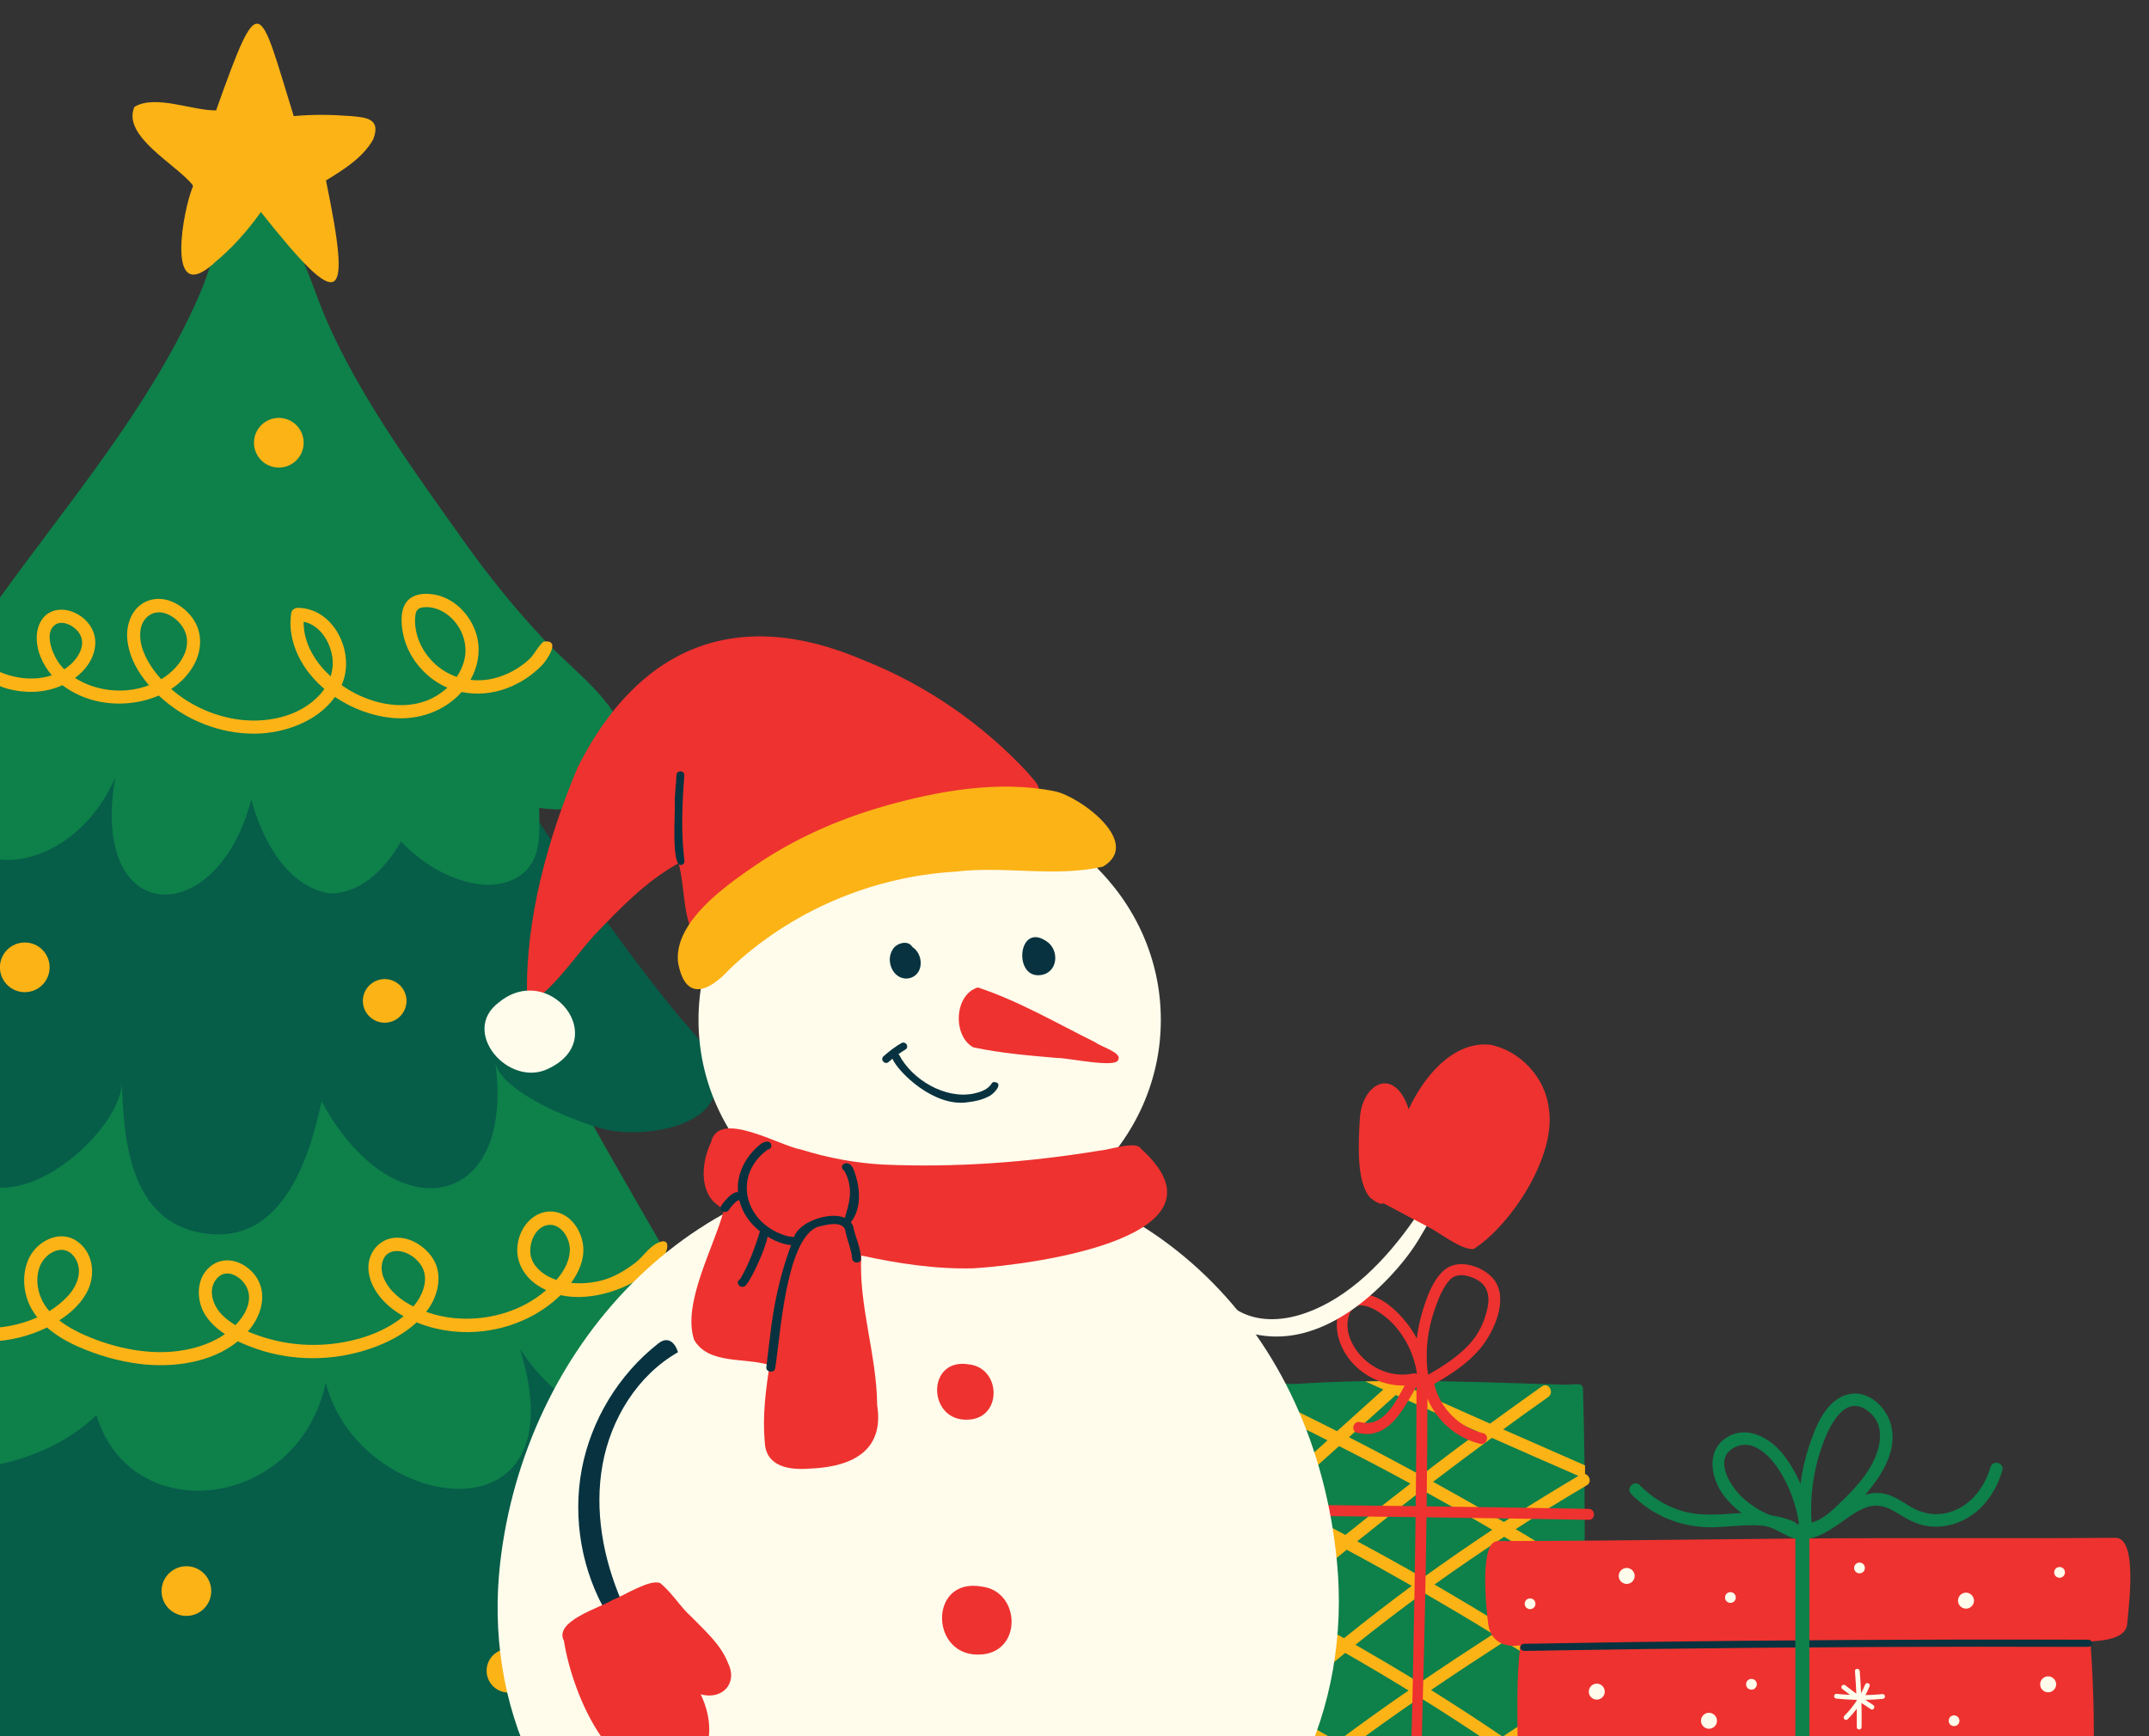 <?xml version="1.0" encoding="UTF-8"?>
<svg id="Layer_1" xmlns="http://www.w3.org/2000/svg" version="1.1" viewBox="0 0 305.29 246.68">
  <rect x="0" y="0" width="305.29" height="246.68" fill="#333333" stroke="none"/>
  <!-- Generator: Adobe Illustrator 29.1.0, SVG Export Plug-In . SVG Version: 2.1.0 Build 142)  -->
  <defs>
    <style>
      .st0 {
        fill: #ee322f;
      }

      .st1 {
        fill: #08323f;
      }

      .st2 {
        fill: #fffcec;
      }

      .st3 {
        fill: #fcb316;
      }

      .st4 {
        fill: #065d48;
      }

      .st5 {
        fill: #0e804a;
      }
    </style>
  </defs>
  <g>
    <g>
      <path class="st4" d="M-61.97,234.51c11.45-11.97,21.39-28.84,30.71-42.66,6.48-11.67,17.93-15.56,27.56-12.12.65-1.15,34.8,11.06,59.02,2.61,5.93-1.77,18.75-7.08,23.39-.3,8.59,12.53,21.82,38.47,31.06,50.54,2.45,3.2,7.31,7.03,7.4,11.43-1.93,14.12-29.51,7.63-33.73-1.73,4.22,23.22-14.5,27.01-26.05,7.32-3.42,30.68-30.87,26.75-30.42-1.68.47,6.31-11.25,19.33-20.11,16.97-4.97-1.32-10.9-12.72-9.03-18.34-10.98,14.37-40.37,19.89-34.32-7.19-5.71,5.45-36.11,10.76-25.48-4.83Z"/>
      <path class="st5" d="M-45.92,196.22c7.52-12.69,16.03-22.76,21.7-34.66,2.82-5.92,7.87-10.72,9.29-17.23.09-.42.58-.8,1.03-.66,23.18,7.39,47.96,6.39,71.84,3.62,6.8-.78,13.58-1.71,20.35-2.65,1.7.27,1.88,5.57,2.76,7.13.15.51-.15.9-.54,1.06-.52.23,22.1,38.86,23.03,40.69,3.67,7.21-1.24,13.74-9.11,12.1-7.87-1.65-16.25-7.15-20.57-13.96,8.89,28.3-22.99,23.16-27.58,4.81-3.86,18.11-27.68,20.91-32.59,4.59-9.6,9.67-35.86,13.59-30.95-10.86-8.72,21.35-32.74,12.88-28.68,6.03Z"/>
      <path class="st4" d="M-37.56,148.98c13.28-14.43,23.56-27.37,31.86-45.24-.09-.99,11.86,2.1,29.78,4.96,11.33,1.8,42.83-7.08,46.89-.66,7.72,12.19,15.67,24.27,24.83,35.58,2.31,2.86,6.1,6.18,6,10.21-.16,6.61-10.56,7.67-15.19,6.79-3.58-.68-15.64-5.3-16.27-9.78,2.98,21.49-14.68,24.18-24.66,5.63-1.99,9.59-6.21,20.1-16.32,18.83-11.06-1.39-11.81-13.6-12.05-21.64.18,5.81-11.32,17.28-19.51,14.74-5.12-1.59-10.84-14.74-6.7-18.73-13.17,12.69-33.93,5.12-28.66-.68Z"/>
      <path class="st5" d="M-18.3,105.68c5.42-7.44,12.78-13.12,18.17-20.6,9.92-13.76,21.49-27.33,28.32-42.87,3.08-7.02,3.51-13.86,6.85-13.86,5.22,0,8.33,9.36,10.22,14.35,4.49,11.88,13.42,24.04,20.78,34.4,3.39,4.76,7.07,9.31,11.06,13.59,3.65,3.92,8.42,7.3,10.99,12.08,2.36,4.4,2.28,9.15-2.61,11.1-2.91,1.16-5.93,1.38-8.89.92.01.38.02.75.03,1.13.01,1.8.07,3.77-.51,5.5-1.17,3.5-4.9,4.72-8.29,4.19-4.15-.64-7.91-2.98-10.85-6.04-2.41,4.2-5.91,7.43-10.14,7.38-6.19-1.02-9.68-7.84-11.13-13.35-4.88,18.79-23.06,18.2-19.33-3.09-7.23,16.42-26.99,14.03-19.74,2.12-3.48,3.28-20.84,1.16-14.94-6.94Z"/>
    </g>
    <g>
      <path class="st3" d="M-6.29,92.65c-.04-.18-.02-.35.07-.52.8-1.54,3.57,1.91,4.39,2.42,2.68,1.68,6.18,2.42,9.19,1.4-1.35-1.57-2.28-3.68-2.13-5.75.1-1.29.69-2.59,1.89-3.2.93-.47,2.06-.47,3.03-.12,2.09.73,3.63,2.68,3.36,4.95-.23,1.88-1.37,3.4-2.85,4.5.53.34,1.09.63,1.66.87,2.79,1.16,6.03,1.24,8.84.17-1.54-1.8-2.75-3.89-3.05-6.28-.31-2.42.72-5.14,3.27-5.84,2.27-.62,4.61.73,5.93,2.52,1.53,2.07,1.41,4.73.13,6.9-.79,1.34-1.87,2.41-3.12,3.23,2.55,2.23,5.75,3.72,9.08,4.27,4.23.7,9.18-.23,12.13-3.56.2-.23.38-.47.55-.72-2.54-2.16-4.39-5.04-4.77-8.37-.09-.83-.05-1.63.07-2.46.06-.4.54-.7.91-.69,4.9.02,7.86,5.73,6.57,10.08-.09.31-.2.62-.33.91,1.39.97,2.92,1.73,4.54,2.23,2.72.83,5.8.91,8.38-.41.76-.39,1.48-.89,2.11-1.47-.23-.1-.46-.2-.69-.32-2.69-1.4-4.83-4.02-5.53-6.98-.34-1.42-.55-3.43.3-4.72.93-1.42,2.9-1.48,4.4-1.14,2.92.67,5.22,3.36,5.8,6.24.41,2.03-.02,4.07-1.01,5.82,1.08.12,2.18.06,3.26-.2,1.97-.47,3.8-1.48,5.25-2.88.39-.37,1.54-2.32,1.97-2.37,2.5-.3.24,2.79-.28,3.33-1.41,1.46-3.13,2.6-5.04,3.31-2.05.77-4.29.97-6.41.53-.23.25-.46.5-.71.73-2.49,2.3-5.87,3.28-9.22,2.95-2.77-.27-5.63-1.33-8.07-2.98-2.43,3.47-7.15,5.16-11.27,5.22-5.05.07-10.1-1.96-13.76-5.42-2.63,1.15-5.7,1.42-8.44.87-1.88-.38-3.71-1.16-5.24-2.34-.16.07-.31.14-.47.2-2.28.92-4.88.95-7.25.33-2.03-.53-4.4-2.17-5.98-3.52-.41-.35-1.34-1.04-1.48-1.73ZM64.89,96.18c.53-.79.92-1.66,1.12-2.61.49-2.33-.58-4.85-2.48-6.26-.95-.7-2.15-1.15-3.35-1.02-.58.06-.99.27-1.12.87-.14.62-.12,1.31-.04,1.94.29,2.43,1.8,4.69,3.8,6.05.65.44,1.35.78,2.07,1.03ZM46.97,96.1c.28-.87.38-1.79.24-2.74-.25-1.71-1.16-3.48-2.64-4.43-.45-.29-.93-.48-1.43-.58-.06,2.43,1.11,4.8,2.69,6.6.36.4.74.78,1.14,1.15ZM22.9,96.51c.3-.18.6-.38.88-.59,1.56-1.19,3.05-3.17,2.76-5.25-.23-1.64-1.64-3.12-3.21-3.56-1.71-.47-3.13.72-3.37,2.42-.29,2.07.76,4.17,1.95,5.78.31.42.64.82.99,1.2ZM9.13,95.1c.17-.11.33-.22.49-.34,1.33-1.01,2.7-3,1.71-4.68-.64-1.08-2.39-2.05-3.46-1.33-1.6,1.07-.51,3.9.31,5.18.27.42.59.81.95,1.17Z"/>
      <path class="st3" d="M-36.03,179.3c-.62-2.6,2.26-.44,3.17.14,1.48.95,3.07,1.73,4.72,2.33,3.39,1.23,7.08,1.67,10.64,1.08-1.06-1.75-1.65-3.78-1.14-5.79.59-2.33,2.86-4.37,5.32-4.36,2.61,0,4.29,2.35,4.31,4.8.03,3.43-2.32,5.4-5.23,6.44,3.06,3.07,7.44,4.69,11.73,4.78,2.6.06,5.36-.43,7.8-1.53-.3-.39-.58-.8-.82-1.23-1.19-2.16-1.42-4.9-.36-7.16,1.14-2.43,4.34-4.14,6.79-2.46,2.24,1.53,2.7,4.5,1.64,6.87-.83,1.84-2.39,3.3-4.12,4.41,1.11.87,2.39,1.55,3.66,2.11,4.35,1.9,9.46,2.96,14.19,2.09,1.99-.37,4-1.08,5.68-2.25-1.04-.69-1.98-1.52-2.68-2.55-1.39-2.03-1.49-5.2.46-6.94,2.09-1.87,5.03-.88,6.55,1.19,1.73,2.37.96,5.39-.74,7.54-.1.13-.22.25-.33.38.98.43,2,.77,2.99,1.05,2.45.69,4.99.96,7.53.83,3.93-.2,8.47-1.41,11.61-4.05-.08-.04-.16-.08-.24-.13-2.23-1.28-4.35-3.46-4.72-6.11-.34-2.39,1.21-4.68,3.68-4.9,2.12-.19,4.25,1.15,5.39,2.87,1.43,2.17.89,5-.48,7.07-.13.2-.28.39-.43.58,3.59,1.3,7.64,1.27,11.26.13,2.05-.65,4.01-1.69,5.65-3.09.05-.04.09-.08.14-.12-.47-.22-.92-.47-1.36-.77-2.05-1.45-3.15-3.69-2.61-6.19.45-2.11,2.1-4.09,4.37-4.21,2.7-.14,4.63,2.44,4.86,4.91.18,1.9-.59,3.69-1.72,5.23,1.39.14,2.8.02,4.16-.3,1.83-.44,3.44-1.41,4.93-2.53,1.08-.81,1.94-2.23,3.15-2.82,1.94-.95,1.63.94.72,2.27-.75,1.08-1.89,1.9-2.98,2.61-3.16,2.06-7.61,3.36-11.48,2.51-.15.15-.31.3-.46.44-3.9,3.54-9.37,5.22-14.6,4.73-1.85-.17-3.67-.6-5.38-1.3-1.36,1.26-2.99,2.25-4.68,2.99-5.67,2.49-12.26,2.8-18.12.76-.86-.3-1.74-.65-2.6-1.06-3.79,3.1-9.34,3.8-14.04,3.2-2.97-.38-5.86-1.22-8.6-2.42-1.58-.69-3.16-1.59-4.47-2.75-.06.03-.12.06-.17.09-4.8,2.31-10.58,2.54-15.57.67-2.51-.94-4.87-2.38-6.73-4.34-.16-.17-.31-.34-.46-.52-1.67.35-3.38.47-4.83.44-2.78-.07-5.54-.63-8.14-1.62-1.86-.71-6.13-1.61-6.74-3.92-.01-.04-.02-.08-.03-.12ZM79.04,181.87c1.1-1.26,1.94-2.76,1.91-4.43-.04-1.67-1.42-3.8-3.33-3.33-1.58.39-2.35,2.33-2.29,3.79.08,1.98,1.91,3.36,3.64,3.94.02,0,.04.01.07.02ZM58.9,185.43c1.17-1.46,2.05-3.67,1.04-5.44-.73-1.28-2.32-2.37-3.85-2.21-1.9.2-2.2,2.36-1.58,3.82.8,1.87,2.43,3.14,4.2,4.04.06-.07.13-.14.19-.21ZM35.12,183.07c-.66-1.58-2.92-3.02-4.31-1.41-1.4,1.62-.53,3.94.81,5.25.54.53,1.17.98,1.83,1.39,1.34-1.38,2.46-3.35,1.67-5.23ZM6.35,185.43c.2.31.42.6.66.87.96-.59,1.84-1.29,2.61-2.12,1.42-1.52,2.28-3.81.89-5.64-1.45-1.92-3.95-.61-4.77,1.22-.8,1.81-.44,4.03.61,5.66ZM-15.54,182.42c1.78-.53,3.62-1.49,4.33-3.26.6-1.5.38-3.8-1.35-4.44-1.78-.66-3.72,1.04-4.21,2.67-.52,1.74.19,3.55,1.23,5.03Z"/>
      <path class="st3" d="M43.14,62.91c0,1.95-1.58,3.53-3.53,3.53s-3.53-1.58-3.53-3.53,1.58-3.53,3.53-3.53,3.53,1.58,3.53,3.53Z"/>
      <path class="st3" d="M7.05,137.45c0,1.95-1.58,3.53-3.53,3.53s-3.53-1.58-3.53-3.53,1.58-3.53,3.53-3.53,3.53,1.58,3.53,3.53Z"/>
      <path class="st3" d="M57.75,142.22c0,1.71-1.39,3.1-3.1,3.1s-3.1-1.39-3.1-3.1,1.39-3.1,3.1-3.1,3.1,1.39,3.1,3.1Z"/>
      <path class="st3" d="M-14.88,239.3c0,1.71-1.39,3.1-3.1,3.1s-3.1-1.39-3.1-3.1,1.39-3.1,3.1-3.1,3.1,1.39,3.1,3.1Z"/>
      <path class="st3" d="M75.33,237.4c0,1.71-1.39,3.1-3.1,3.1s-3.1-1.39-3.1-3.1,1.39-3.1,3.1-3.1,3.1,1.39,3.1,3.1Z"/>
      <path class="st3" d="M30.01,226.08c0,1.95-1.58,3.53-3.53,3.53s-3.53-1.58-3.53-3.53,1.58-3.53,3.53-3.53,3.53,1.58,3.53,3.53Z"/>
      <path class="st3" d="M30.32,37.45c2.59-2.12,4.81-4.6,6.74-7.33,11.61,14.66,12.88,13.17,9.25-4.48,2.5-1.53,5.22-3.21,6.7-5.82,1.15-2.93-.9-3.14-3.22-3.33-2.68-.2-5.38-.25-8.06.01-5-16.14-4.73-18.54-11.03-.81-3.45.03-8.59-2.29-11.6-.51-1.85,4.19,6.09,8.25,8.3,11.16,0,.06,0,.12,0,.19-1.31,2.91-4.05,17.14,2.93,10.94Z"/>
    </g>
  </g>
  <g>
    <g>
      <path class="st5" d="M180.02,198.5c-.04.65.04,1.38.09,1.98,0,.26.03.49.03.7.03,3.63.08,7.26.14,10.88v.15c0,.11,0,.24,0,.35,0,.54.02,1.08.03,1.61,0,.12,0,.24,0,.36.08,4.1.17,8.21.23,12.3,0,.11,0,.2,0,.31,0,.34,0,.69.02,1.02,0,.32,0,.64,0,.94.04,1.73.05,3.45.07,5.18.03,2.59-.07,5.23-.09,7.85,0,.67,0,1.34,0,2.01,0,.84.04,1.68.08,2.51.11,2.02-.03,4.16-.08,6.28-.02.7-.03,1.39,0,2.07,0,.04,0,.08,0,.12,0,.05,0,.11,0,.17,0,.02,0,.03,0,.04.04,1.2.17,2.37.44,3.48.84,1.96,3.62,1.52,5.32,1.64.72,0,1.45,0,2.16,0,.97,0,1.94,0,2.92,0h0c.45,0,.9,0,1.35,0,1.06,0,2.11,0,3.16.02,4.23.03,8.47.06,12.7.1h.34c1,0,1.99.02,2.99.02h.71c2.05.02,4.08.02,6.14.02,2.19-.19,4.59.6,6.25-1.34,0-.73-.02-1.46-.03-2.19,0-.72-.02-1.45-.02-2.17,0-.41,0-.8,0-1.21,0-.54,0-1.08,0-1.61-.02-3.64,0-7.29.02-10.95v-.63c0-.27,0-.55,0-.81,0-.43,0-.87,0-1.3.04-4.19.08-8.38.11-12.57v-.45c0-.22,0-.45,0-.68,0-.47,0-.94,0-1.4.03-4.06.04-8.11,0-12.15,0-.35,0-.71,0-1.06,0-.24,0-.47,0-.7,0-.41,0-.81,0-1.22-.04-3.63-.11-7.24-.22-10.85-.03-.05-.03-.12,0-.17-.05-.09-.11-.17-.18-.26,0,0,0,0,0,0-.02-.03-.04-.05-.05-.08-.19-.23-1.91-.04-2.24-.05-.88-.03-1.76-.05-2.65-.08-1.7-.05-3.4-.11-5.1-.16-3.4-.11-6.79-.2-10.2-.26-1.6-.03-3.19-.04-4.8-.05h-1.91c-1.29,0-2.58,0-3.86.04-3.27.05-6.54.18-9.79.4-1.06.08-2.51-.34-3.48.18-.48.26-.64.89-.67,1.63Z"/>
      <path class="st3" d="M180.11,200.48c-.05-.6-.12-1.32-.09-1.98,3.33,1.57,6.63,3.19,9.92,4.86,2.19-1.98,4.38-3.95,6.58-5.92-.86-.39-1.7-.76-2.56-1.15,1.29-.03,2.58-.04,3.86-.04.15-.13.3-.26.45-.4.56-.5,1.28-.13,1.46.4.08.21.06.45-.08.66,4,1.81,8.02,3.6,12.03,5.38,2.44-1.78,4.9-3.55,7.37-5.3.93-.66,1.81.87.89,1.52-2.15,1.52-4.28,3.05-6.4,4.6,3.87,1.71,7.74,3.41,11.63,5.11,0,.41,0,.81,0,1.22.64.18,1,1.17.25,1.61-.08.04-.15.09-.23.14-3.33,1.96-6.62,3.99-9.87,6.09.52.31,1.04.61,1.55.92,2.79,1.68,5.57,3.4,8.31,5.14,0,.47,0,.93,0,1.4.24.32.29.79,0,1.13-.05.06-.12.11-.2.17-3.19,2.03-6.39,4.07-9.58,6.11.22.14.44.27.66.41,3.03,1.91,6.03,3.87,9.01,5.87,0,.42,0,.86,0,1.3.4.34.52,1.04,0,1.44-.02.02-.04.04-.05.04-3.31,2.2-6.62,4.4-9.94,6.6.12.09.24.17.36.25,2.4,1.65,4.76,3.34,7.13,5.05.56-.32,1.12-.64,1.68-.96.29-.17.57-.16.8-.04.54.28.78,1.16.09,1.56-.03.02-.06.04-.09.05-.31.18-.62.34-.93.53.31.23.63.45.94.68,0,.72,0,1.45.02,2.17-.86-.64-1.74-1.27-2.61-1.91-3.23,1.84-6.48,3.65-9.76,5.42h-.71c-1,0-1.99,0-2.99-.02h-.34c-2.21-1.38-4.45-2.73-6.69-4.08l-6.01,3.99c-1.05,0-2.1-.02-3.16-.02,2.5-1.66,5-3.33,7.51-4.98-3.37-2.03-6.76-4.02-10.16-5.98-2.27,1.71-4.5,3.46-6.7,5.26,2.73,1.8,5.39,3.7,8,5.7-.98,0-1.95-.02-2.92,0-2.14-1.59-4.33-3.09-6.56-4.54-.57.33-1.23-.07-1.36-.58,0-.02,0-.03,0-.04,0-.05,0-.11,0-.17,0-.04,0-.08,0-.11,0,0,0,0-.02,0-.03-.68-.02-1.38,0-2.07.44.27.86.56,1.31.84,2.17-1.77,4.37-3.5,6.61-5.2-2.62-1.5-5.26-2.98-7.91-4.44-.02-.67-.02-1.34,0-2.01.15.08.3.17.46.26-.36-.31-.5-.84-.05-1.23,2.78-2.47,5.62-4.87,8.49-7.22-2.34-1.31-4.68-2.61-7.06-3.87-.61-.33-1.22-.64-1.83-.95,0-.31,0-.63,0-.94-.41-.29-.59-.85-.11-1.26.03-.03.05-.04.08-.07,2.99-2.54,6.02-5.05,9.07-7.53-2.43-1.29-4.88-2.57-7.34-3.8-.65-.33-1.31-.65-1.96-.97,0-.12,0-.24,0-.36,0-.54-.02-1.08-.03-1.61,0-.11,0-.24,0-.35v-.15c2.76-2.48,5.5-4.96,8.26-7.44-.77-.39-1.53-.79-2.29-1.16-2.04-1.01-4.08-2-6.14-2.98ZM198.28,198.23c-2.21,1.99-4.44,3.99-6.65,5.99,3.44,1.76,6.86,3.57,10.26,5.42,2.71-2.07,5.43-4.13,8.18-6.15-3.93-1.74-7.86-3.5-11.78-5.27ZM211.99,217.37c-3.28-1.92-6.6-3.8-9.94-5.64-3.1,2.39-6.19,4.82-9.24,7.28,3.13,1.68,6.24,3.4,9.33,5.18,3.24-2.34,6.53-4.61,9.85-6.82ZM192.56,233.71c3.06,1.76,6.1,3.55,9.11,5.41,3.45-2.36,6.93-4.65,10.44-6.92-3.26-2.02-6.56-3.97-9.89-5.89-3.27,2.4-6.5,4.86-9.67,7.41ZM224.24,209.72c-4.11-1.79-8.21-3.6-12.31-5.41-2.81,2.06-5.58,4.14-8.34,6.24,3.38,1.87,6.74,3.77,10.06,5.72.26-.17.5-.34.76-.5,3.24-2.09,6.52-4.1,9.83-6.06ZM223.92,224.64c-3.38-2.14-6.8-4.22-10.24-6.27-3.34,2.2-6.64,4.45-9.89,6.78,3.35,1.95,6.67,3.93,9.96,5.98,3.38-2.18,6.77-4.34,10.17-6.49ZM223.94,239.82c-3.36-2.25-6.76-4.45-10.18-6.6-3.51,2.27-7,4.56-10.46,6.92,3.43,2.14,6.82,4.36,10.17,6.63,3.49-2.32,6.98-4.63,10.47-6.95ZM210.59,259.77c3.46-1.85,6.89-3.75,10.3-5.69-2.44-1.76-4.9-3.51-7.39-5.21-3.31,2.2-6.61,4.38-9.91,6.58,2.35,1.42,4.68,2.87,6.99,4.32ZM201.93,254.43c3.33-2.21,6.65-4.42,9.97-6.62-3.35-2.26-6.74-4.46-10.17-6.6-3.4,2.33-6.76,4.72-10.06,7.18,3.44,1.98,6.86,4,10.27,6.04ZM182.22,242.41c-.27.25-.58.26-.86.18,2.89,1.59,5.78,3.21,8.65,4.85,3.32-2.48,6.69-4.89,10.09-7.23-2.97-1.83-5.97-3.61-9-5.34-3.02,2.45-5.98,4.97-8.89,7.54ZM182.01,227.92c3,1.58,5.97,3.19,8.92,4.86,3.16-2.55,6.37-5.03,9.63-7.44-3.06-1.75-6.14-3.47-9.25-5.13-3.12,2.53-6.23,5.11-9.3,7.71ZM181.61,213.22c3.19,1.59,6.37,3.21,9.52,4.88,3.05-2.46,6.14-4.9,9.24-7.29-3.35-1.83-6.74-3.6-10.14-5.33-2.88,2.58-5.74,5.16-8.62,7.74Z"/>
      <path class="st0" d="M179.55,213.79c7.19.06,14.37.13,21.56.22.02-1.4.03-2.79.05-4.19.04-4.27.06-8.54.07-12.81-1.87,3.2-3.98,7.72-8.43,6.57-.97-.25-.56-1.76.42-1.51,3.2.83,4.94-2.61,6.32-5.19-4.18.11-8.34-2.73-9.41-6.88-.56-2.17-.14-5.12,2.3-5.9,2.63-.83,5.33,1.46,6.92,3.29.76.87,1.4,1.81,1.93,2.81.13-1.12.34-2.24.65-3.34.62-2.19,1.75-5.73,3.94-6.85,2-1.03,5.11.14,6.39,1.85,2.07,2.75,0,7.32-1.86,9.61-1.78,2.2-4.21,3.77-6.65,5.18.82,3.45,3.5,6.15,6.94,7,.98.24.56,1.75-.42,1.51-3.38-.84-6.17-3.28-7.49-6.44-.01,5.11-.05,10.21-.11,15.32,7.67.1,15.35.22,23.02.36,1,.02,1.01,1.58,0,1.56-7.68-.14-15.36-.26-23.04-.36-.11,8.92-.3,17.83-.55,26.74-.13,4.38-.28,14.04-.44,18.41-.04,1-1.6,1.01-1.56,0,.49-13.29.83-31.87,1-45.18-7.18-.09-14.36-.17-21.54-.22-1,0-1.01-1.57,0-1.56ZM201.25,194.88c-.42-2.41-1.5-4.7-3.13-6.53-1.39-1.56-5.59-4.87-6.56-1.17-.6,2.29.83,4.76,2.52,6.2,1.83,1.56,4.31,2.3,6.67,1.78.19-.04.38,0,.54.07-.01-.12-.03-.24-.04-.36ZM202.79,194.68c.04.22.07.44.1.66,2.12-1.22,4.22-2.55,5.88-4.36,1.25-1.36,2.06-3.06,2.49-4.86.4-1.66.24-3.26-1.28-4.19-1.04-.64-2.85-1.17-3.87-.21-1.14,1.08-1.85,3.04-2.35,4.49-.94,2.72-1.27,5.62-.98,8.48Z"/>
    </g>
    <g>
      <path class="st0" d="M212.76,218.97c19.12,0,36.59-.41,55.71-.41h23.93c2.71,0,5.42-.05,8.13-.05,3.27,0,1.81,10.21,1.66,12.24-.2,2.64-5.24,2.34-5.22,2.55.49,6.66.68,14.42.24,21.08-.26,3.98-1.73,6.2-5.84,6.39-3.55.16-7.11.2-10.66.22-7.63.04-15.26-.08-22.9-.11-7.59-.03-15.16.48-22.75.61-3.85.06-7.71.03-11.55-.21-3.1-.2-7.13-.56-7.65-4.23-.37-2.63-.23-5.42-.25-8.07-.03-5-.23-10.2.36-15.18-2.5.34-4.26-.73-4.56-3.1-.32-2.54-1.24-11.71,1.35-11.71Z"/>
      <path class="st1" d="M216.62,233.57c10.41-.19,20.82-.33,31.24-.43,10.38-.1,20.75-.15,31.13-.17,5.86,0,11.72,0,17.58.02.87,0,.87,1.02,0,1.02-10.41-.04-20.83-.03-31.24.02-10.38.05-20.75.14-31.13.28-5.86.08-11.72.17-17.58.27-.87.02-.87-1,0-1.02Z"/>
      <g>
        <path class="st2" d="M280.86,250.98c.58.05,1.17.1,1.75.15-.34-.33-.68-.66-1.02-.99-.42-.41.22-1.06.65-.65.42.41.85.83,1.27,1.24-.05-.77-.1-1.54-.18-2.31-.02-.25.23-.46.46-.46.27,0,.43.21.46.46.08.8.13,1.6.18,2.41.3-.31.62-.6.94-.89.44-.39,1.09.26.65.65-.28.25-.55.5-.82.77.71.06,1.42.12,2.13.18.58.05.59.96,0,.91-.75-.06-1.51-.13-2.26-.19.68.66,1.36,1.33,2.04,1.99.42.41-.22,1.06-.65.65-.64-.63-1.28-1.25-1.93-1.88.03.98.06,1.95.05,2.93,0,.59-.92.59-.91,0,0-.94-.02-1.88-.05-2.83-.51.65-.98,1.34-1.4,2.06-.3.51-1.09.05-.79-.46.53-.92,1.15-1.8,1.83-2.61-.8-.07-1.61-.13-2.41-.2-.58-.05-.59-.96,0-.91Z"/>
        <path class="st2" d="M229.46,250.98c.58.05,1.17.1,1.75.15-.34-.33-.68-.66-1.02-.99-.42-.41.22-1.06.65-.65.42.41.85.83,1.27,1.24-.05-.77-.1-1.54-.18-2.31-.02-.25.23-.46.46-.46.27,0,.43.21.46.46.08.8.13,1.6.18,2.41.3-.31.62-.6.94-.89.44-.39,1.09.26.65.65-.28.25-.55.5-.82.77.71.06,1.42.12,2.13.18.58.05.59.96,0,.91-.75-.06-1.51-.13-2.26-.19.68.66,1.36,1.33,2.04,1.99.42.41-.22,1.06-.65.65-.64-.63-1.28-1.25-1.93-1.88.03.98.06,1.95.05,2.93,0,.59-.92.59-.91,0,0-.94-.02-1.88-.05-2.83-.51.65-.98,1.34-1.4,2.06-.3.51-1.09.05-.79-.46.53-.92,1.15-1.8,1.83-2.61l-2.41-.2c-.58-.05-.59-.96,0-.91Z"/>
        <path class="st2" d="M264.44,253.49c-.1-.62.31-1.2.93-1.31s1.2.31,1.31.93c.1.62-.31,1.2-.93,1.31-.62.1-1.2-.31-1.31-.93Z"/>
        <path class="st2" d="M289.84,239.52c-.1-.62.31-1.2.93-1.31.62-.1,1.2.31,1.31.93s-.31,1.2-.93,1.31c-.62.1-1.2-.31-1.31-.93Z"/>
        <path class="st2" d="M225.72,240.56c-.1-.62.31-1.2.93-1.31.62-.1,1.2.31,1.31.93.1.62-.31,1.2-.93,1.31s-1.2-.31-1.31-.93Z"/>
        <path class="st2" d="M241.66,244.7c-.1-.62.31-1.2.93-1.31.62-.1,1.2.31,1.31.93s-.31,1.2-.93,1.31c-.62.1-1.2-.31-1.31-.93Z"/>
        <path class="st2" d="M248.19,238.88c.24-.34.72-.42,1.07-.18.34.24.42.72.18,1.07-.24.34-.72.42-1.07.18-.34-.24-.42-.72-.18-1.07Z"/>
        <path class="st2" d="M245.2,226.55c.24-.34.72-.42,1.07-.18.34.24.42.72.18,1.07-.24.34-.72.42-1.07.18-.34-.24-.42-.72-.18-1.07Z"/>
        <path class="st2" d="M249.24,254.86c.24-.34.72-.42,1.07-.18.34.24.42.72.18,1.07-.24.34-.72.42-1.07.18-.34-.24-.42-.72-.18-1.07Z"/>
        <path class="st2" d="M216.74,227.44c.24-.34.72-.42,1.07-.18.34.24.42.72.18,1.07-.24.34-.72.42-1.07.18-.34-.24-.42-.72-.18-1.07Z"/>
        <path class="st2" d="M291.96,222.98c.24-.34.72-.42,1.07-.18.34.24.42.72.18,1.07-.24.34-.72.42-1.07.18-.34-.24-.42-.72-.18-1.07Z"/>
        <path class="st2" d="M263.54,222.35c.24-.34.72-.42,1.07-.18.34.24.42.72.18,1.07-.24.34-.72.42-1.07.18-.34-.24-.42-.72-.18-1.07Z"/>
        <path class="st2" d="M276.97,244.06c.24-.34.72-.42,1.07-.18.34.24.42.72.18,1.07-.24.34-.72.42-1.07.18-.34-.24-.42-.72-.18-1.07Z"/>
        <path class="st2" d="M220.98,250.59c.24-.34.72-.42,1.07-.18.34.24.42.72.18,1.07-.24.34-.72.42-1.07.18-.34-.24-.42-.72-.18-1.07Z"/>
        <path class="st2" d="M229.97,224.12c-.1-.62.31-1.2.93-1.31.62-.1,1.2.31,1.31.93.1.62-.31,1.2-.93,1.31-.62.1-1.2-.31-1.31-.93Z"/>
        <path class="st2" d="M278.17,227.63c-.1-.62.31-1.2.93-1.31.62-.1,1.2.31,1.31.93s-.31,1.2-.93,1.31c-.62.1-1.2-.31-1.31-.93Z"/>
        <path class="st2" d="M260.88,240.68c.64.07,1.29.12,1.94.15-.38-.28-.76-.57-1.13-.86-.15-.11-.12-.36,0-.48.14-.14.34-.11.48,0,.51.4,1.02.78,1.54,1.16-.04-1.06-.11-2.12-.19-3.19-.04-.44.65-.44.68,0,.08,1.04.14,2.09.19,3.13.21-.39.4-.79.56-1.19.07-.17.23-.29.42-.24.16.04.31.25.24.42-.18.44-.38.87-.6,1.28.81-.02,1.63-.06,2.44-.14.18-.02.34.17.34.34,0,.2-.16.32-.34.34-.81.08-1.63.12-2.45.14.37.25.74.49,1.11.73.37.24.03.83-.34.59-.45-.29-.89-.58-1.33-.88.03,1.14.04,2.29.02,3.44,0,.44-.69.44-.68,0,.01-.87.01-1.75,0-2.62-.39.52-.82,1.02-1.29,1.49-.31.31-.79-.17-.48-.48.65-.65,1.24-1.37,1.75-2.15,0-.04,0-.08,0-.12-.96-.02-1.91-.08-2.87-.18-.18-.02-.34-.14-.34-.34,0-.17.16-.36.34-.34Z"/>
      </g>
      <path class="st5" d="M257.04,218.84v41.51c0,1.53-1.99,1.53-1.99,0v-41.51c0-1.53,1.99-1.53,1.99,0Z"/>
      <path class="st5" d="M232.96,211.04c1.68,1.72,3.72,2.99,6,3.66,2.58.76,5.19.5,7.83.33.2-.01.41-.02.62-.03-.88-.67-1.68-1.44-2.38-2.3-1.91-2.37-2.8-6.42.18-8.39,2.88-1.9,6.25-.03,8.13,2.38,1,1.28,1.81,2.69,2.44,4.18.23-1.81.63-3.6,1.2-5.33.94-2.83,2.41-6.68,5.62-7.42,2.87-.66,5.5,1.88,6.1,4.6.75,3.36-1.19,6.59-3.21,9.05-.17.21-.35.42-.53.63.81-.24,1.65-.34,2.52-.19,1.47.24,2.67,1.13,3.93,1.88,1.5.9,3.13,1.27,4.86.95,3.3-.62,5.57-3.39,6.5-6.56.32-1.1,2-.63,1.68.47-.9,3.08-2.86,5.86-5.8,7.18-1.48.67-3.11.94-4.71.73-1.76-.22-3.12-1.09-4.62-1.99-1.41-.85-2.73-1.23-4.3-.64-1.22.46-2.31,1.28-3.38,2.03-2.12,1.49-4.87,3.33-7.53,2.06-1.09-.52-2.46-1.43-3.68-1.53-2.37-.21-4.96.18-7.05.22-4.39.09-8.54-1.53-11.66-4.72-.79-.81.44-2.07,1.23-1.26ZM257.35,216.33c1.56-.33,2.97-1.75,4.06-2.78,1.29-1.22,2.53-2.54,3.58-3.99,1.87-2.59,3.47-6.87.24-9.17-3.42-2.43-5.65,2.9-6.5,5.41-1.16,3.39-1.6,6.96-1.38,10.53ZM251.07,215.13c.6.28,1.52.31,2.19.54.56.19,1.75.42,2.06.96.02.01.03.02.05.03.06-.07.12-.13.2-.18-.39-2.61-1.3-5.12-2.68-7.36-1.3-2.1-3.78-4.82-6.47-3.46-3.14,1.58-.58,5.56,1.11,7.12,1.06.98,2.26,1.77,3.55,2.35Z"/>
    </g>
  </g>
  <g>
    <g>
      <path class="st2" d="M170.21,182.62c.76-.68,1.76-.45,2.46.56.73,1.05,1.63,2.01,2.69,2.73,2.93,1.99,6.63,1.85,9.93.72,6.29-2.14,11.57-7.5,15.76-13.58.39-.56,1.67-2.2,2.32-1.33.51.69-1,2.98-1.34,3.58-1.31,2.34-2.96,4.39-4.72,6.25-3.32,3.49-7.17,6.36-11.41,7.66-6.08,1.87-12.31-.03-16.01-5.25-.4-.56-.15-.94.31-1.35Z"/>
      <path class="st0" d="M209.35,177.48c5.36-3.44,11.73-13.22,10.69-19.88-.44-4.4-4.06-8.34-8.4-9.16-5.36-.5-9.49,4.77-11.52,9.17-2.01-6.24-6.73-3.69-6.95,1.51-.16,2.97-.57,8.84,1.5,11.08.43.31,1.33,1.09,1.86.77,2.1,1.14,4.22,2.24,6.33,3.35,1.61.77,4.7,3.33,6.5,3.16Z"/>
    </g>
    <ellipse class="st2" cx="132.07" cy="144.92" rx="32.84" ry="31.29"/>
    <path class="st2" d="M189.94,222.03c1.94,20.39-6.94,41.22-26.54,50.39-9.44,4.42-21.57,6.23-32.9,6.23-15.49,0-23.71-2.19-33.51-6.86-19.92-9.49-28.22-29.89-25.93-49.76,3.48-30.24,26.61-56.62,59.44-56.62s56.3,23.66,59.44,56.62Z"/>
    <path class="st0" d="M137.75,201.71c4.67-.4,4.41-7.3-.04-7.83-6.24-1.11-5.99,8.38.04,7.83Z"/>
    <path class="st0" d="M139.52,235.08c5.75-.49,5.43-8.98-.05-9.64-7.68-1.37-7.38,10.32.05,9.64Z"/>
    <g>
      <path class="st0" d="M158.86,150.56c.57-.98-2.57-1.88-3.22-2.43-5.47-2.71-10.99-5.94-16.73-7.82-3.38,1.04-3.59,6.9-.64,8.51,3.92.84,7.99,1.17,12,1.52,1.37-.05,8.37,1.5,8.59.23Z"/>
      <path class="st1" d="M125.51,150.09c.8-.7,1.66-1.38,2.59-1.9.55-.24,1.05.45.62.88-.37.23-.74.47-1.11.73.03.01.06.03.1.04,1.83,3.57,6.56,6.38,10.61,5.55.87-.19,1.78-.48,2.38-1.18.14-.18.22-.43.48-.46,1.58.05-.07,1.82-.78,2.07-.91.47-1.92.69-2.94.8-4.73.73-9.82-4.21-10.68-6.18-.18.14-.35.29-.52.44-.52.49-1.26-.26-.77-.77Z"/>
      <path class="st1" d="M148.68,133.76c-4.21-2.93-4.85,5.93-.39,4.7,2.09-.68,2.1-3.59.39-4.7Z"/>
      <path class="st1" d="M126.82,134.92c-1.18,1.79.3,4.71,2.57,4.02,1.93-.67,1.76-3.42.2-4.4-.58-1.03-2.29-.53-2.78.39Z"/>
    </g>
    <g>
      <path class="st1" d="M87.02,230.31c-.29-.21-.53-.55-.71-.86-3.66-6.14-4.98-13.63-3.67-20.65,1.32-7.02,5.27-13.52,10.9-17.92,1.33-1.04,2.34-.16,2.78,1.26-5.75,3.28-9.54,9.45-10.72,15.97-1.18,6.51.07,13.31,2.69,19.39.25.57.51,1.17.46,1.79s-.53,1.26-1.16,1.23c-.21,0-.4-.09-.57-.21Z"/>
      <path class="st0" d="M97.42,251.4c4.19-1.95,3.87-7.07,2.12-10.65,3.02.84,5.33-1.51,3.88-4.45-1.03-2.65-3.26-4.56-5.19-6.55-1.62-1.44-2.78-3.48-4.45-4.8-1.45-.62-5.19,1.81-6.78,2.41-1.8,1.11-8.35,3-6.89,5.78,1.21,7.72,7.31,22.73,17.31,18.27Z"/>
    </g>
    <g>
      <path class="st0" d="M76.22,141.92c3.21-2.48,5.45-5.95,8.12-8.94,3.63-3.8,7.38-7.74,12.06-10.33.89,3.23.56,7.02,2.06,9.98t0,0c2.28,2.51,5.05-1.16,7.13-2.23,2.94-1.9,6.02-3.58,9.16-5.15,9.73-4.88,20.58-6.72,31.04-9.44,1.71-.58,2.47-1.85,1.76-3.38.24-.94-.98-1.84-1.49-2.58-6.41-6.91-14.44-12.5-23.33-16.02-18.26-7.88-32.12-1.78-40.68,15.23-4.24,10.14-7.41,21.49-7.18,32.42,0,.56.92.77,1.35.44Z"/>
      <path class="st3" d="M101.16,127.66c-2.83,2.59-5.16,5.7-4.85,9,.98,5.65,4.27,4.42,7.4.99,8.55-8.12,20.05-13.09,32-13.79,6.95-.86,14.18.84,20.99-.72,5.69-3.43-3.38-9.99-6.83-10.7-7.95-1.62-16.67-.06-24.36,2.14-6.45,1.85-12.66,4.6-18.17,8.36-1.78,1.21-4.11,2.83-6.18,4.72Z"/>
      <path class="st2" d="M70.86,142.44c-5.53,4.14,1.38,12.19,7.05,9.41,8.96-4.25.11-15.3-7.05-9.41Z"/>
      <path class="st1" d="M96.75,122.92c.3-.04.53-.32.48-.61-.5-4.04-.32-8.13-.01-12.18-.02-.71-1.1-.71-1.12,0-.05,1.28-.23,2.55-.25,3.83.13,1.28-.55,9.1.9,8.95Z"/>
    </g>
    <g>
      <path class="st0" d="M115.27,208.67c6.32-.31,10.31-2.89,9.34-9.01-.05-7.1-2.63-14.11-2.26-21.19.04-.02.06-.02.09-.05,5.18,1.12,10.5,1.94,15.83,1.8,9.3-.58,37.58-4.61,23.82-16.99-.61-1.2-4.54.19-5.79.25-10.15,1.68-20.53,2.45-30.84,2-3.97-.22-7.88-.96-11.64-2.13-3.16-.56-11.75-5.77-12.8-1.05-1.19,2.43-1.69,6.07.22,8.32.48.51,1.23.88,1.55,1.49-1.4,5.19-5.9,13.15-4.18,18.27,2.05,3.55,7.19,2.47,10.72,3.59-.55,3.6-1.02,7.25-.69,10.84.1,3.55,3.34,4.15,6.63,3.85Z"/>
      <path class="st1" d="M120.78,173.79c1.72-2.02,1.42-5.16.54-7.48-.69-1.95-2.46-.66-1.37.06,2.37,4.26-1.52,7.78.83,7.42Z"/>
      <path class="st1" d="M113.23,176.41c.04-.73-.7-.64-1.25-.73-6.19-1.64-8.04-8.59-2.93-12.33.76-.08.67-1.16-.09-1.14-.7.05-1.19.59-1.65,1.01-4.24,4.25-2.9,10.32,2.65,12.99.62.33,3.12,1.27,3.28.22Z"/>
      <path class="st1" d="M110.13,194.41c.72-4.4,1.46-18.1,5.93-20.05,1.32-.35,3.97-1.07,4.09.81.26,1.21.8,2.41.91,3.64,0,.63.99.82,1.25.23.05-1.6-.8-3.18-1.1-4.76-1.06-3-7.88-1.09-8.46,1.69-1.58,3.96-2.58,8.11-3.15,12.28-.26,2-.5,4-.73,6.01-.09.74,1.13.91,1.26.16Z"/>
      <path class="st1" d="M108.85,175.33c.08-.03.15-.08.14-.07-.04.03-.09.06-.14.07ZM105.84,182.73c.8-.48,4.51-8.45,2.94-8.49-.44-.12-.9.27-.8.67-.7,2.23-1.48,4.45-2.64,6.52-.08.13-.14.29-.28.39-.66.45.13,1.37.78.91Z"/>
      <path class="st1" d="M103.54,171.93c.3-.43.6-.82,1.01-1.16.3-.26.87-.35.85-.82-.62-1.6-2.49.66-2.96,1.4-.41.65.65,1.22,1.1.58Z"/>
    </g>
  </g>
</svg>